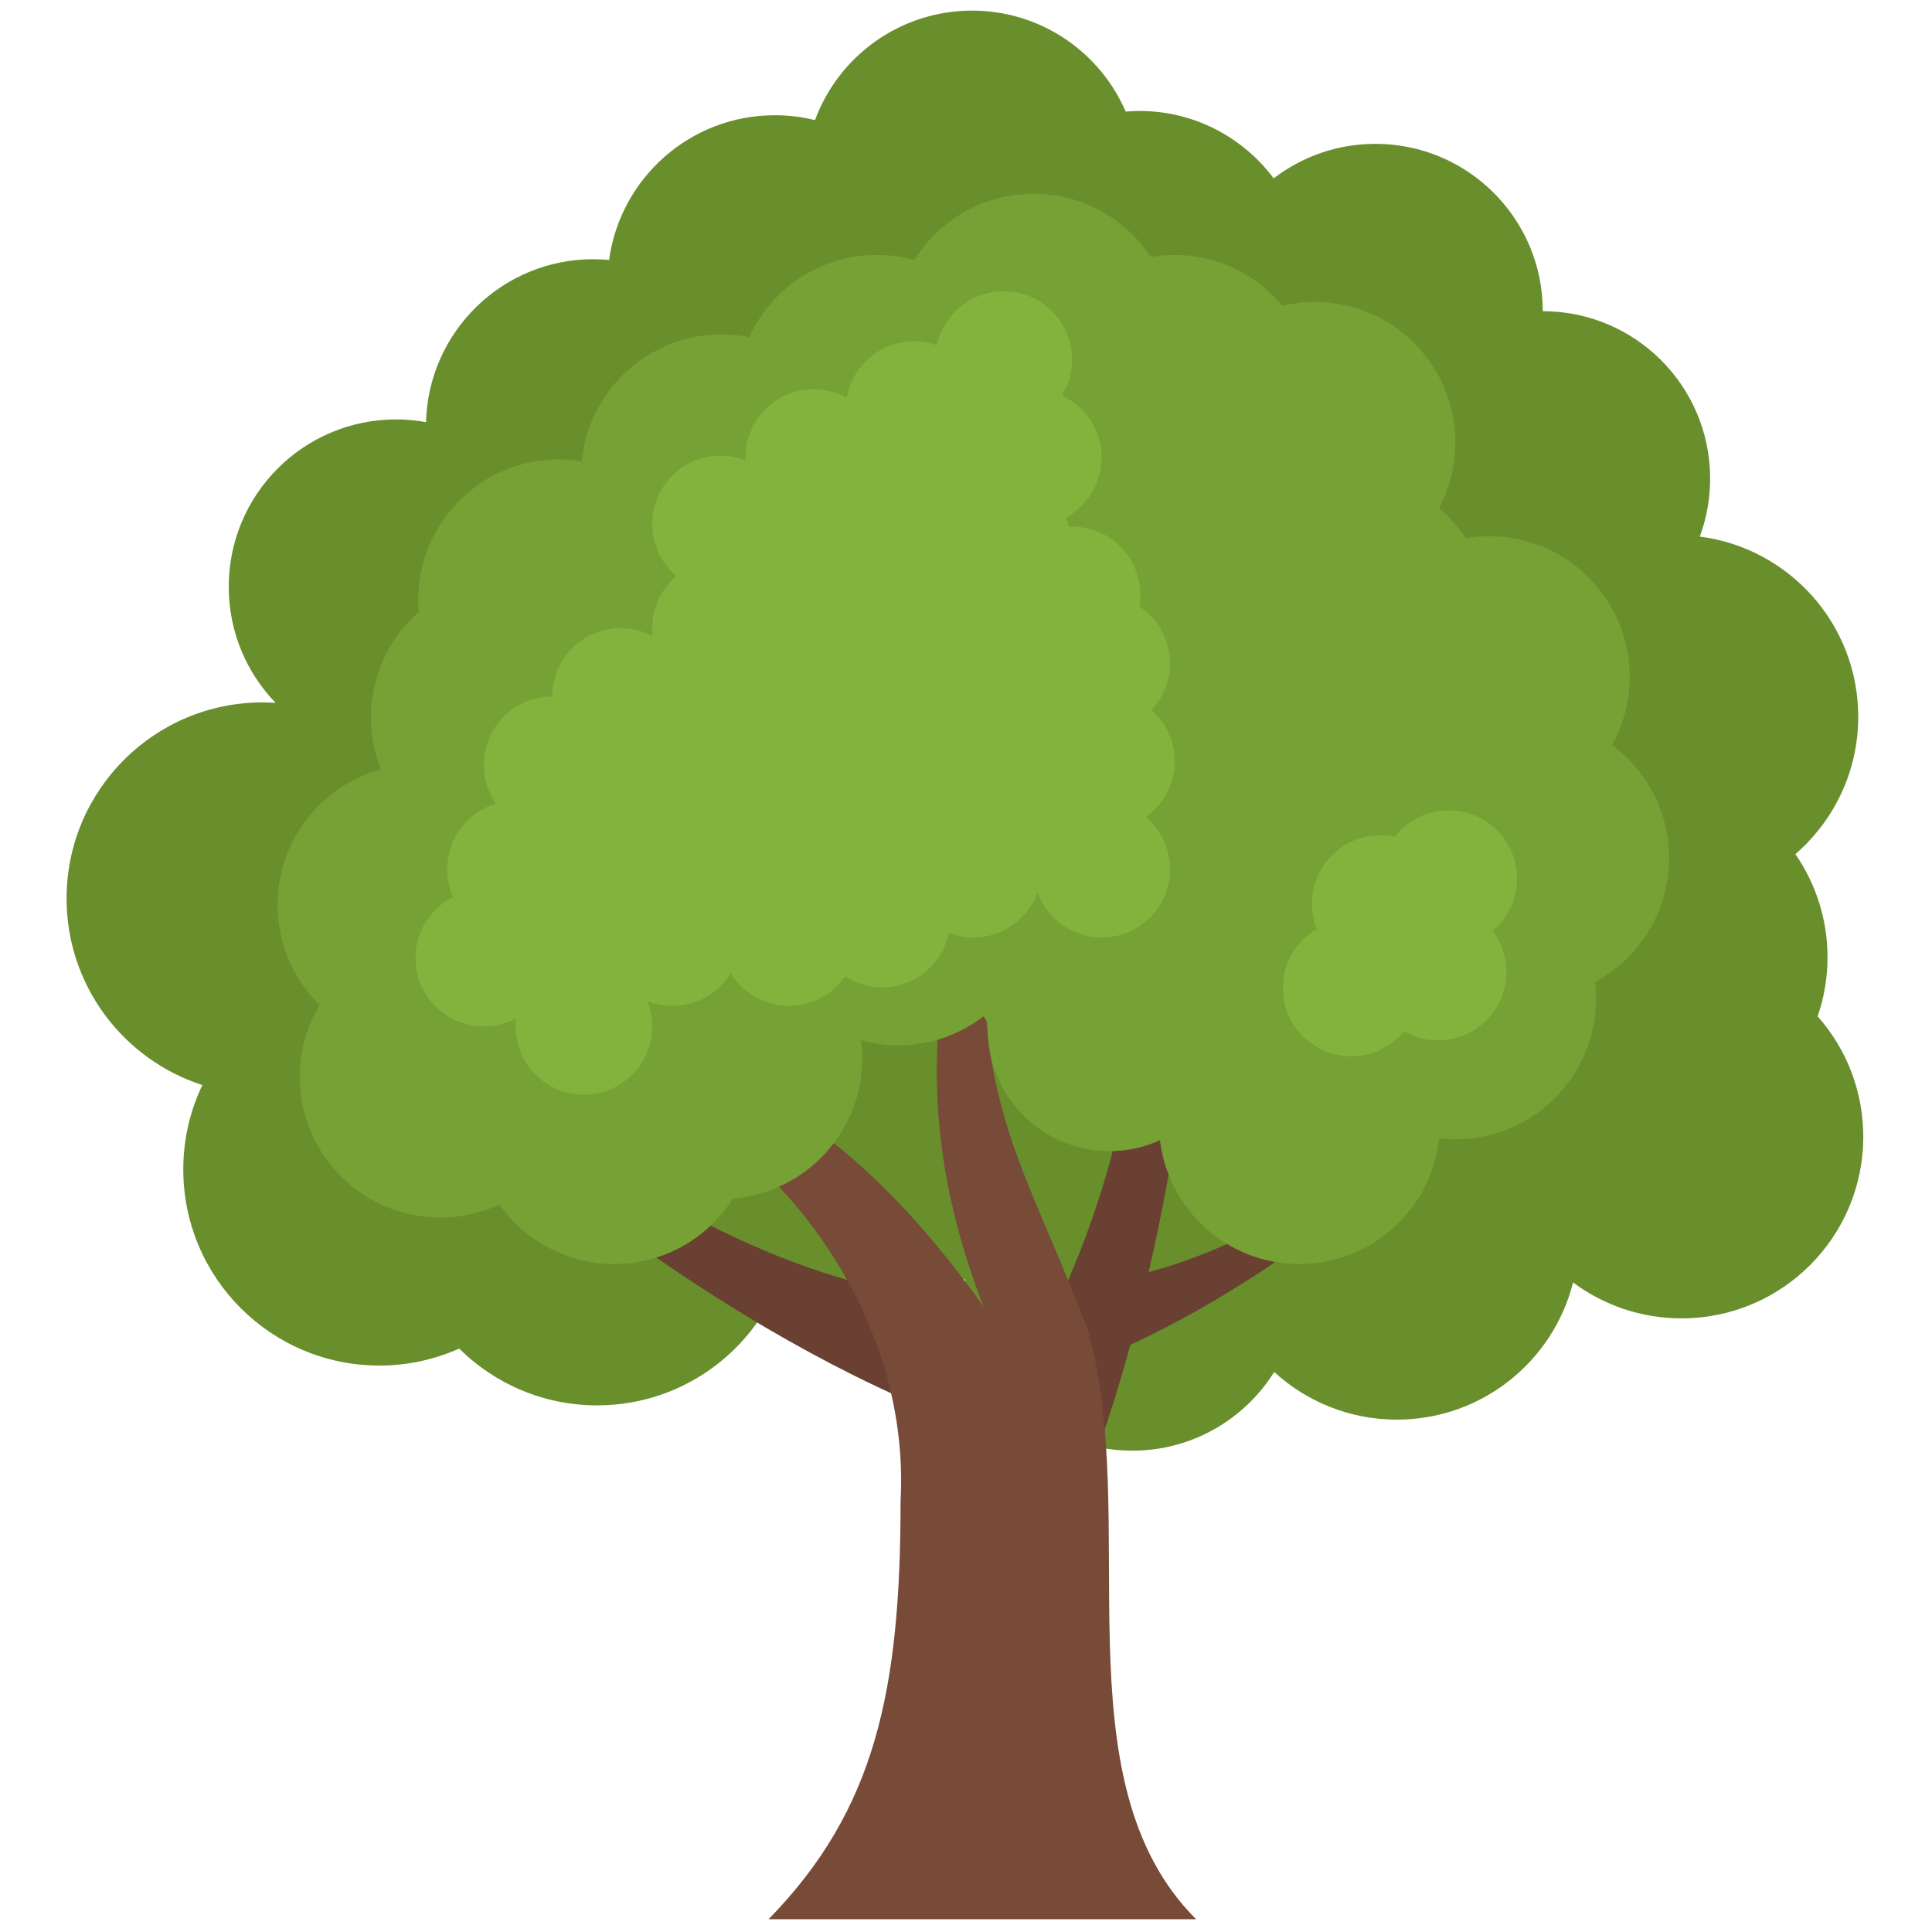 <svg xmlns="http://www.w3.org/2000/svg" xmlns:xlink="http://www.w3.org/1999/xlink" version="1.1" viewBox="0 0 256 256"
     xml:space="preserve">

<defs>
</defs>
    <g style="stroke: none; stroke-width: 0; stroke-dasharray: none; stroke-linecap: butt; stroke-linejoin: miter; stroke-miterlimit: 10; fill: none; fill-rule: nonzero; opacity: 1;"
       transform="translate(1.407 1.407) scale(2.81 2.81)">
	<path d="M 85.211 47.425 c 0.3 -0.873 0.465 -1.809 0.465 -2.785 c 0 -1.807 -0.561 -3.482 -1.516 -4.864 c 1.814 -1.571 2.964 -3.89 2.964 -6.478 c 0 -4.36 -3.258 -7.957 -7.471 -8.496 c 0.315 -0.853 0.488 -1.774 0.488 -2.736 c 0 -4.358 -3.533 -7.892 -7.892 -7.892 c 0 -4.358 -3.533 -7.892 -7.892 -7.892 c -1.805 0 -3.468 0.608 -4.798 1.628 c -1.439 -1.929 -3.738 -3.178 -6.33 -3.178 c -0.218 0 -0.434 0.011 -0.648 0.029 C 51.37 1.959 48.583 0 45.338 0 c -3.399 0 -6.296 2.149 -7.407 5.163 c -0.606 -0.149 -1.239 -0.23 -1.891 -0.23 c -3.997 0 -7.297 2.971 -7.818 6.825 c -0.246 -0.023 -0.496 -0.036 -0.748 -0.036 c -4.288 0 -7.775 3.421 -7.886 7.683 c -0.458 -0.083 -0.929 -0.128 -1.411 -0.128 c -4.358 0 -7.892 3.533 -7.892 7.892 c 0 2.127 0.843 4.055 2.21 5.474 c -0.202 -0.013 -0.406 -0.022 -0.611 -0.022 c -5.106 0 -9.246 4.139 -9.246 9.246 c 0 4.114 2.688 7.599 6.403 8.798 c -0.576 1.206 -0.899 2.555 -0.899 3.981 c 0 5.106 4.139 9.246 9.246 9.246 c 1.341 0 2.613 -0.288 3.763 -0.801 c 1.671 1.655 3.969 2.678 6.506 2.678 c 4.198 0 7.74 -2.799 8.868 -6.632 c 1.338 0.986 2.991 1.57 4.781 1.57 c 1.334 0 2.591 -0.326 3.699 -0.899 c -0.002 0.069 -0.005 0.137 -0.005 0.206 c 0 4.358 3.533 7.892 7.892 7.892 c 2.822 0 5.297 -1.483 6.692 -3.711 c 1.524 1.395 3.554 2.247 5.784 2.247 c 4.008 0 7.372 -2.752 8.309 -6.469 c 1.428 1.064 3.198 1.694 5.116 1.694 c 4.732 0 8.569 -3.836 8.569 -8.569 C 87.361 50.922 86.548 48.936 85.211 47.425 z"
          style="stroke: none; stroke-width: 1; stroke-dasharray: none; stroke-linecap: butt; stroke-linejoin: miter; stroke-miterlimit: 10; fill: rgb(104,143,44); fill-rule: nonzero; opacity: 1;"
          transform=" matrix(1 0 0 1 0 0) " stroke-linecap="round"/>
        <path d="M 62.429 55.079 c -3.442 2.75 -7.5 4.261 -10.288 4.743 l -0.354 3.539 c 3.682 -1.565 7.559 -3.932 11.632 -7.099 L 62.429 55.079 z"
              style="stroke: none; stroke-width: 1; stroke-dasharray: none; stroke-linecap: butt; stroke-linejoin: miter; stroke-miterlimit: 10; fill: rgb(105,64,49); fill-rule: nonzero; opacity: 1;"
              transform=" matrix(1 0 0 1 0 0) " stroke-linecap="round"/>
        <path d="M 27.063 53.474 c 5.13 4.099 11.18 6.352 15.335 7.07 l 0.528 5.275 c -5.488 -2.333 -11.267 -5.86 -17.338 -10.582 L 27.063 53.474 z"
              style="stroke: none; stroke-width: 1; stroke-dasharray: none; stroke-linecap: butt; stroke-linejoin: miter; stroke-miterlimit: 10; fill: rgb(105,64,49); fill-rule: nonzero; opacity: 1;"
              transform=" matrix(1 0 0 1 0 0) " stroke-linecap="round"/>
        <path d="M 52.991 48.359 c -0.835 7.356 -3.874 13.97 -6.621 17.85 l 3.776 4.633 c 2.527 -6.231 4.335 -13.647 5.426 -22.25 L 52.991 48.359 z"
              style="stroke: none; stroke-width: 1; stroke-dasharray: none; stroke-linecap: butt; stroke-linejoin: miter; stroke-miterlimit: 10; fill: rgb(105,64,49); fill-rule: nonzero; opacity: 1;"
              transform=" matrix(1 0 0 1 0 0) " stroke-linecap="round"/>
        <path d="M 55.901 90 c -6.594 -6.586 -2.545 -18.917 -5.131 -27.863 c -2.637 -6.873 -4.699 -9.662 -4.89 -16.624 h -1.823 c -0.849 4.947 -0.315 10.133 1.823 15.595 c -3.321 -4.643 -6.821 -8.047 -10.531 -9.988 l -1.881 1.897 c 4.548 3.296 8.895 9.794 8.498 17.247 c 0 8.93 -1.175 14.565 -6.223 19.735 H 55.901 z"
              style="stroke: none; stroke-width: 1; stroke-dasharray: none; stroke-linecap: butt; stroke-linejoin: miter; stroke-miterlimit: 10; fill: rgb(120,74,56); fill-rule: nonzero; opacity: 1;"
              transform=" matrix(1 0 0 1 0 0) " stroke-linecap="round"/>
        <path d="M 78.207 39.96 c 0 -2.186 -1.063 -4.12 -2.695 -5.328 c 0.531 -0.953 0.835 -2.05 0.835 -3.218 c 0 -3.662 -2.969 -6.631 -6.631 -6.631 c -0.375 0 -0.74 0.039 -1.097 0.098 c -0.351 -0.531 -0.775 -1.007 -1.26 -1.417 c 0.489 -0.925 0.769 -1.977 0.769 -3.096 c 0 -3.662 -2.969 -6.631 -6.631 -6.631 c -0.526 0 -1.035 0.068 -1.526 0.183 c -1.216 -1.466 -3.051 -2.4 -5.105 -2.4 c -0.375 0 -0.74 0.039 -1.097 0.098 c -1.187 -1.796 -3.221 -2.982 -5.534 -2.982 c -2.374 0 -4.451 1.252 -5.622 3.127 c -0.561 -0.154 -1.149 -0.243 -1.759 -0.243 c -2.678 0 -4.98 1.591 -6.027 3.877 c -0.421 -0.084 -0.855 -0.129 -1.3 -0.129 c -3.446 0 -6.276 2.628 -6.599 5.989 c -0.351 -0.058 -0.71 -0.095 -1.077 -0.095 c -3.662 0 -6.631 2.969 -6.631 6.631 c 0 0.189 0.013 0.375 0.028 0.56 c -1.382 1.215 -2.258 2.991 -2.258 4.976 c 0 0.866 0.171 1.691 0.473 2.449 c -2.808 0.771 -4.874 3.335 -4.874 6.389 c 0 1.851 0.76 3.524 1.984 4.727 c -0.592 0.993 -0.939 2.149 -0.939 3.388 c 0 3.662 2.969 6.631 6.631 6.631 c 0.996 0 1.937 -0.226 2.785 -0.619 c 1.201 1.698 3.176 2.81 5.414 2.81 c 2.359 0 4.425 -1.236 5.601 -3.092 c 3.411 -0.274 6.095 -3.123 6.095 -6.604 c 0 -0.289 -0.025 -0.571 -0.061 -0.85 c 0.557 0.152 1.141 0.24 1.746 0.24 c 1.517 0 2.911 -0.515 4.029 -1.373 c 0.069 0.1 0.141 0.197 0.216 0.293 c -0.006 0.104 -0.016 0.206 -0.016 0.311 c 0 3.177 2.575 5.752 5.752 5.752 c 0.846 0 1.647 -0.187 2.371 -0.516 c 0.393 3.287 3.176 5.839 6.569 5.839 c 3.425 0 6.243 -2.597 6.594 -5.93 c 0.254 0.029 0.51 0.049 0.772 0.049 c 3.662 0 6.631 -2.969 6.631 -6.631 c 0 -0.267 -0.02 -0.528 -0.051 -0.787 C 76.79 44.686 78.207 42.489 78.207 39.96 z"
              style="stroke: none; stroke-width: 1; stroke-dasharray: none; stroke-linecap: butt; stroke-linejoin: miter; stroke-miterlimit: 10; fill: rgb(118,161,52); fill-rule: nonzero; opacity: 1;"
              transform=" matrix(1 0 0 1 0 0) " stroke-linecap="round"/>
        <path d="M 53.531 38.027 c 0.823 -0.584 1.361 -1.542 1.361 -2.628 c 0 -0.965 -0.426 -1.828 -1.097 -2.418 c 0.541 -0.576 0.874 -1.349 0.874 -2.202 c 0 -1.121 -0.573 -2.108 -1.442 -2.685 c 0.03 -0.175 0.048 -0.354 0.048 -0.538 c 0 -1.78 -1.443 -3.223 -3.223 -3.223 c -0.046 0 -0.091 0.005 -0.136 0.007 c -0.044 -0.147 -0.1 -0.289 -0.164 -0.427 c 1.008 -0.545 1.694 -1.611 1.694 -2.837 c 0 -1.299 -0.771 -2.416 -1.878 -2.926 c 0.305 -0.493 0.485 -1.072 0.485 -1.694 c 0 -1.78 -1.443 -3.223 -3.223 -3.223 c -1.55 0 -2.844 1.095 -3.152 2.553 c -0.339 -0.121 -0.702 -0.19 -1.082 -0.19 c -1.587 0 -2.904 1.149 -3.171 2.659 c -0.462 -0.255 -0.992 -0.402 -1.557 -0.402 c -1.78 0 -3.223 1.443 -3.223 3.223 c 0 0.045 0.005 0.089 0.007 0.133 c -0.364 -0.143 -0.76 -0.224 -1.174 -0.224 c -1.78 0 -3.223 1.443 -3.223 3.223 c 0 0.985 0.443 1.866 1.14 2.457 c -0.697 0.591 -1.14 1.472 -1.14 2.457 c 0 0.129 0.01 0.256 0.024 0.381 c -0.453 -0.242 -0.969 -0.381 -1.519 -0.381 c -1.78 0 -3.223 1.443 -3.223 3.223 c -1.78 0 -3.223 1.443 -3.223 3.223 c 0 0.679 0.211 1.308 0.57 1.828 c -1.329 0.398 -2.298 1.628 -2.298 3.087 c 0 0.469 0.102 0.913 0.282 1.315 c -1.053 0.53 -1.776 1.618 -1.776 2.877 c 0 1.78 1.443 3.223 3.223 3.223 c 0.549 0 1.066 -0.138 1.519 -0.381 c -0.015 0.125 -0.024 0.252 -0.024 0.381 c 0 1.78 1.443 3.223 3.223 3.223 c 1.78 0 3.223 -1.443 3.223 -3.223 c 0 -0.424 -0.084 -0.827 -0.232 -1.198 c 0.368 0.146 0.768 0.229 1.188 0.229 c 1.163 0 2.179 -0.618 2.746 -1.541 c 0.567 0.923 1.583 1.541 2.745 1.541 c 1.098 0 2.066 -0.55 2.648 -1.388 c 0.503 0.324 1.1 0.515 1.743 0.515 c 1.555 0 2.852 -1.101 3.156 -2.565 c 0.358 0.137 0.745 0.215 1.151 0.215 c 1.392 0 2.574 -0.884 3.025 -2.119 c 0.451 1.235 1.633 2.119 3.025 2.119 c 1.78 0 3.223 -1.443 3.223 -3.223 C 54.669 39.498 54.227 38.618 53.531 38.027 z"
              style="stroke: none; stroke-width: 1; stroke-dasharray: none; stroke-linecap: butt; stroke-linejoin: miter; stroke-miterlimit: 10; fill: rgb(132,179,61); fill-rule: nonzero; opacity: 1;"
              transform=" matrix(1 0 0 1 0 0) " stroke-linecap="round"/>
        <path d="M 71.035 40.933 c 0 -1.78 -1.443 -3.223 -3.223 -3.223 c -1.035 0 -1.954 0.49 -2.544 1.249 c -0.219 -0.047 -0.446 -0.073 -0.679 -0.073 c -1.78 0 -3.223 1.443 -3.223 3.223 c 0 0.422 0.083 0.824 0.231 1.193 c -0.959 0.559 -1.605 1.595 -1.605 2.784 c 0 1.78 1.443 3.223 3.223 3.223 c 1.006 0 1.903 -0.461 2.495 -1.183 c 0.472 0.271 1.018 0.428 1.601 0.428 c 1.78 0 3.223 -1.443 3.223 -3.223 c 0 -0.726 -0.243 -1.394 -0.648 -1.933 C 70.588 42.808 71.035 41.923 71.035 40.933 z"
              style="stroke: none; stroke-width: 1; stroke-dasharray: none; stroke-linecap: butt; stroke-linejoin: miter; stroke-miterlimit: 10; fill: rgb(132,179,61); fill-rule: nonzero; opacity: 1;"
              transform=" matrix(1 0 0 1 0 0) " stroke-linecap="round"/>
</g>
</svg>
